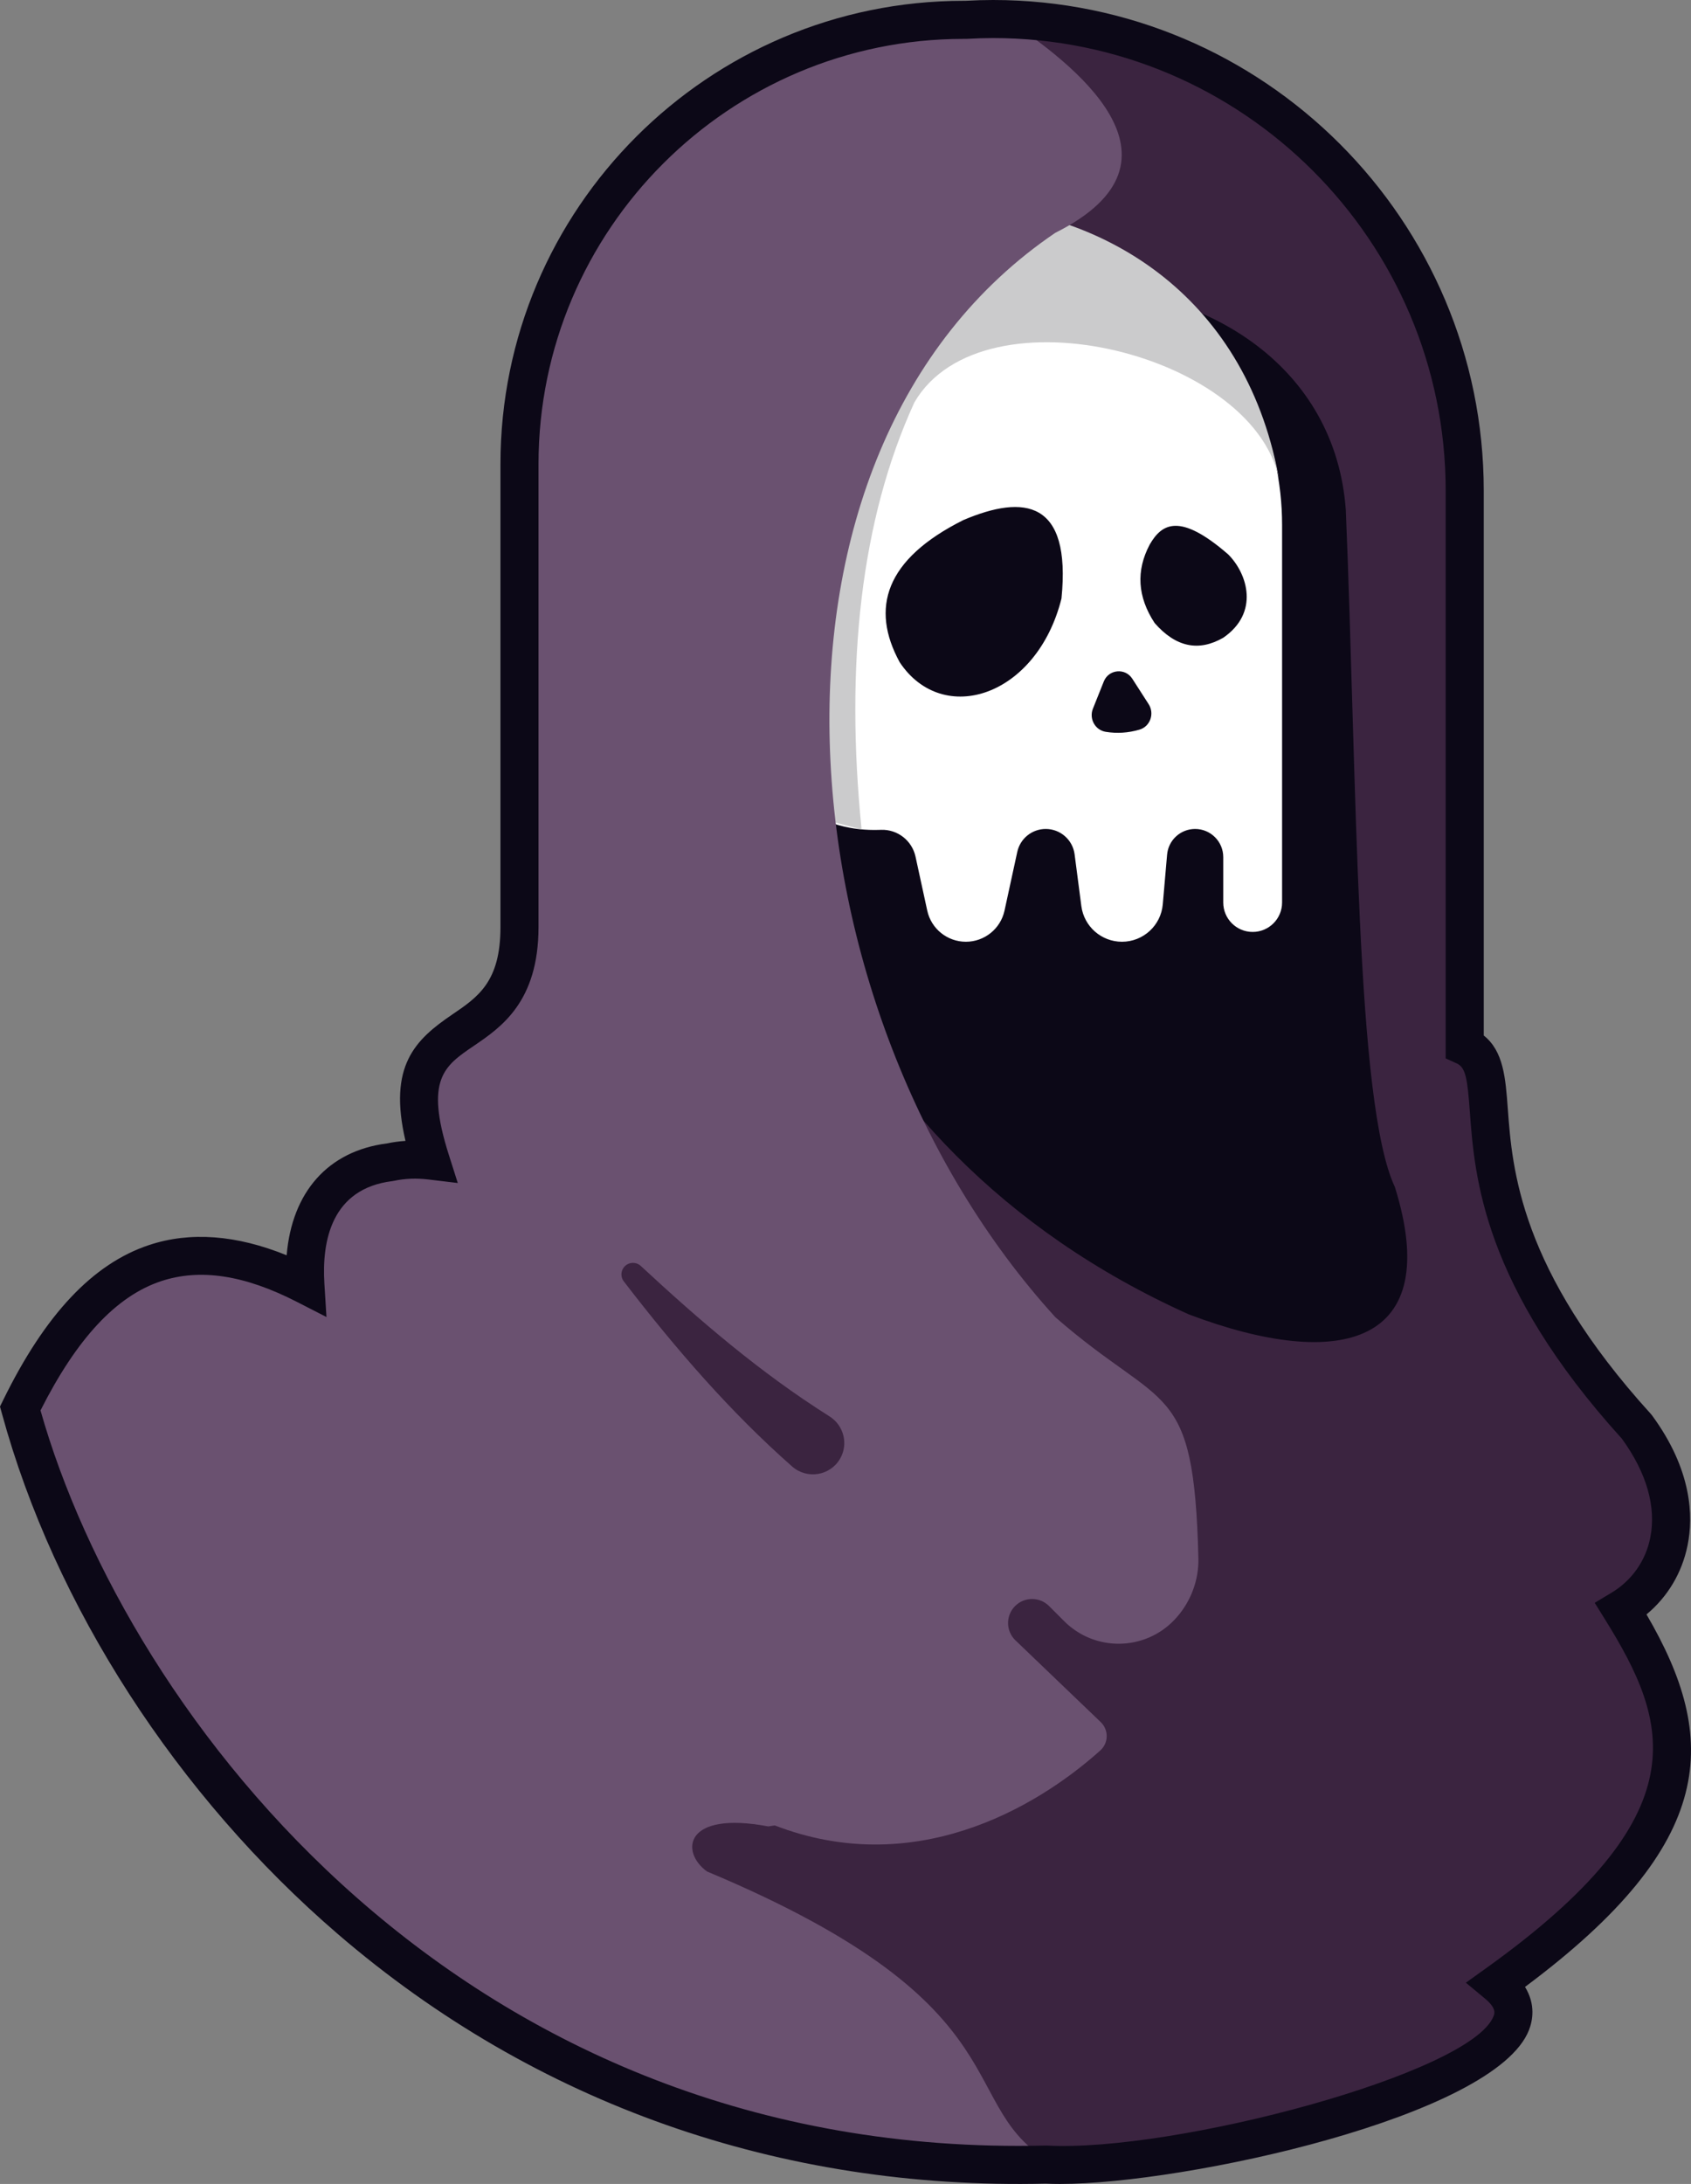 <svg version="1.1" id="图层_1" x="0px" y="0px" width="167.799px" height="216.657px" viewBox="0 0 167.799 216.657" enable-background="new 0 0 167.799 216.657" xml:space="preserve" xmlns="http://www.w3.org/2000/svg" xmlns:xlink="http://www.w3.org/1999/xlink" xmlns:xml="http://www.w3.org/XML/1998/namespace">
  <rect x="0" y="0" width="167.799" height="216.657" fill="#808080" stroke="none"/>
  <g>
    <path fill="#3B2440" d="M161.617,159.636c5.172-3.103,7.241-10.344,1.552-18.102c-20.688-22.757-11.378-35.17-17.068-37.756V48.695
		c0-25.851-20.956-46.807-46.807-46.807h0c-25.851,0-46.807,20.956-46.807,46.807v44.738c0.517,11.379-12.93,6.206-8.792,21.723
		c-8.611-1.162-13.447,6.206-12.413,12.413c2.418,15.863,13.942,30.769,28.965,42.713l-4.82,1.404l3.776,24.922l45.313,18.125
		c13.493,0.75,55.109-9.367,44.79-17.932C170.917,181.328,168.95,171.428,161.617,159.636z" class="color c1"/>
    <path fill="#0C0817" d="M117.98,130.399c15.173,5.733,25.297,2.919,20.432-12.648c-3.892-8.27-3.739-39.929-4.865-67.133
		c-2.027-28.615-51.08-31.134-58.377,1.459C70.305,77.373,80.728,113.653,117.98,130.399z" class="color c2"/>
    <path fill="#FFFFFF" d="M93.169,20.943c-18.807,0-34.053,13.939-34.053,31.134c0,14.052,10.182,25.93,24.168,29.802
		c1.28,0.354,2.611,0.49,3.938,0.45l0.221-0.007c1.627-0.049,3.058,1.069,3.404,2.66l1.164,5.354c0.392,1.804,1.988,3.09,3.834,3.09
		c1.846,0,3.442-1.286,3.834-3.09l1.266-5.824c0.289-1.328,1.464-2.275,2.823-2.275c1.451,0,2.677,1.076,2.865,2.515l0.669,5.134
		c0.264,2.025,1.989,3.54,4.031,3.54c2.109,0,3.868-1.612,4.05-3.713l0.428-4.926c0.125-1.443,1.333-2.55,2.781-2.55
		c1.542,0,2.792,1.25,2.792,2.792v4.505c0,1.612,1.307,2.919,2.919,2.919s2.919-1.307,2.919-2.919V52.077
		C127.223,34.882,111.976,20.943,93.169,20.943z M105.331,59.374c-2.432,9.729-11.765,12.771-16.054,6.324
		c-2.919-5.351-1.459-10.216,6.324-14.108C101.655,49.021,106.304,49.644,105.331,59.374z M113.066,72.386
		c-1.116,0.325-2.231,0.396-3.347,0.214c-1.056-0.172-1.666-1.301-1.269-2.294l1.083-2.707c0.482-1.204,2.122-1.361,2.823-0.27
		l1.625,2.528C114.584,70.795,114.137,72.074,113.066,72.386z M121.385,63.266c-2.428,1.397-4.701,0.952-6.811-1.46
		c-1.7-2.594-1.862-5.189-0.487-7.784c1.208-2.096,2.993-3.183,7.784,0.973C123.817,56.942,124.976,60.798,121.385,63.266z" class="color c3"/>
    <path fill="#CBCBCC" d="M126.998,48c-1.93-12.806-29.451-19.76-36.261-8.085c-5.351,11.675-6.876,26.105-5.241,42.361
		C62.791,76.96,55.711,58.401,60.843,42.266C70.791,12.672,120.869,11.36,126.998,48z" class="color c4"/>
    <path fill="#6A5170" d="M104.724,130.672c-27.636-30.359-32.067-85.856,0-107.579c14.482-7.241,1.462-16.986-4.744-21.124h-3.601
		c-24.341,0-44.073,19.732-44.073,44.073v45.925c0,14.108-14.108,6.811-8.757,23.351c-9.06-1.087-12.987,4.104-12.486,12.143
		c-14.064-7.201-22.251-0.076-28.298,12.267c9.236,33.846,44.236,76.48,101.921,75.005c-10.366-5.664-2.059-15.482-34.533-29.076
		c-2.667-1.934-2.266-6.042,6.078-4.47l0.653-0.096c13.678,5.28,25.735-1.552,32.299-7.436c0.832-0.746,0.849-2.043,0.042-2.816
		l-8.46-8.108c-0.964-0.924-0.981-2.46-0.036-3.405c0.93-0.93,2.439-0.93,3.369,0l1.501,1.502c3.049,3.049,8.015,2.974,10.97-0.166
		c1.55-1.647,2.403-3.839,2.347-6.101C118.466,136.723,115.547,140.129,104.724,130.672z M83.357,144.718
		c-0.989,1.695-3.278,2.06-4.752,0.764c-6.061-5.333-11.524-11.62-16.703-18.36c-0.437-0.569-0.245-1.399,0.398-1.72
		c0.426-0.213,0.938-0.139,1.287,0.185c5.807,5.388,11.824,10.574,18.72,14.92C83.734,141.405,84.207,143.262,83.357,144.718z" class="color c5"/>
    <path fill="#0C0817" d="M105.185,216.657c-0.502,0-0.971-0.011-1.409-0.033c-26.388,0.634-50.684-7.929-70.243-24.75
		c-15.985-13.747-28.139-32.573-33.344-51.649L0,139.538l0.313-0.64c4.162-8.497,8.897-13.529,14.476-15.383
		c4.078-1.356,8.662-1.014,13.656,1.014c0.526-6.278,4.107-10.346,9.955-11.097c0.598-0.125,1.211-0.209,1.836-0.25
		c-1.74-7.457,0.965-10.041,4.648-12.543c2.563-1.742,4.777-3.246,4.777-8.67V46.043c0-25.343,20.618-45.962,45.961-45.962h0.179
		C96.788,0.027,97.684,0,98.538,0c26.851,0,48.696,21.844,48.696,48.695v54.032c1.965,1.558,2.162,4.228,2.385,7.253
		c0.44,5.972,1.176,15.967,14.191,30.284l0.126,0.153c3.967,5.41,4.105,9.993,3.523,12.884c-0.551,2.732-1.975,5.111-4.077,6.857
		c7.207,12.335,7.149,22.65-12.054,36.952c1.07,1.743,0.757,3.351,0.391,4.285C148.356,209.986,117.594,216.657,105.185,216.657z
		 M103.829,212.846l0.074,0.004c12.572,0.673,42.071-7.136,44.3-12.83c0.109-0.277,0.311-0.793-0.86-1.764l-1.884-1.563l1.99-1.425
		c21.373-15.302,18.19-24.369,11.808-34.632l-1.013-1.629l1.645-0.987c2.029-1.218,3.402-3.157,3.866-5.462
		c0.615-3.054-0.356-6.45-2.809-9.826c-13.825-15.241-14.62-26.024-15.095-32.471c-0.236-3.2-0.398-4.356-1.288-4.761l-1.107-0.503
		V48.695c0-24.768-20.15-44.919-44.919-44.919c-0.798,0-1.641,0.026-2.576,0.079l-0.339,0.003
		c-23.261,0-42.185,18.924-42.185,42.185v45.925c0,7.424-3.717,9.95-6.432,11.794c-2.923,1.987-4.855,3.298-2.469,10.801l0.89,2.798
		l-2.915-0.351c-1.193-0.143-2.336-0.099-3.396,0.131l-0.172,0.029c-6.06,0.742-7.017,5.942-6.754,10.174l0.206,3.31l-2.951-1.511
		c-5.197-2.661-9.601-3.329-13.466-2.044c-4.437,1.476-8.352,5.672-11.959,12.822c8.601,30.352,41.964,74.339,99.733,72.927
		L103.829,212.846z" class="color c2"/>
  </g>
</svg>